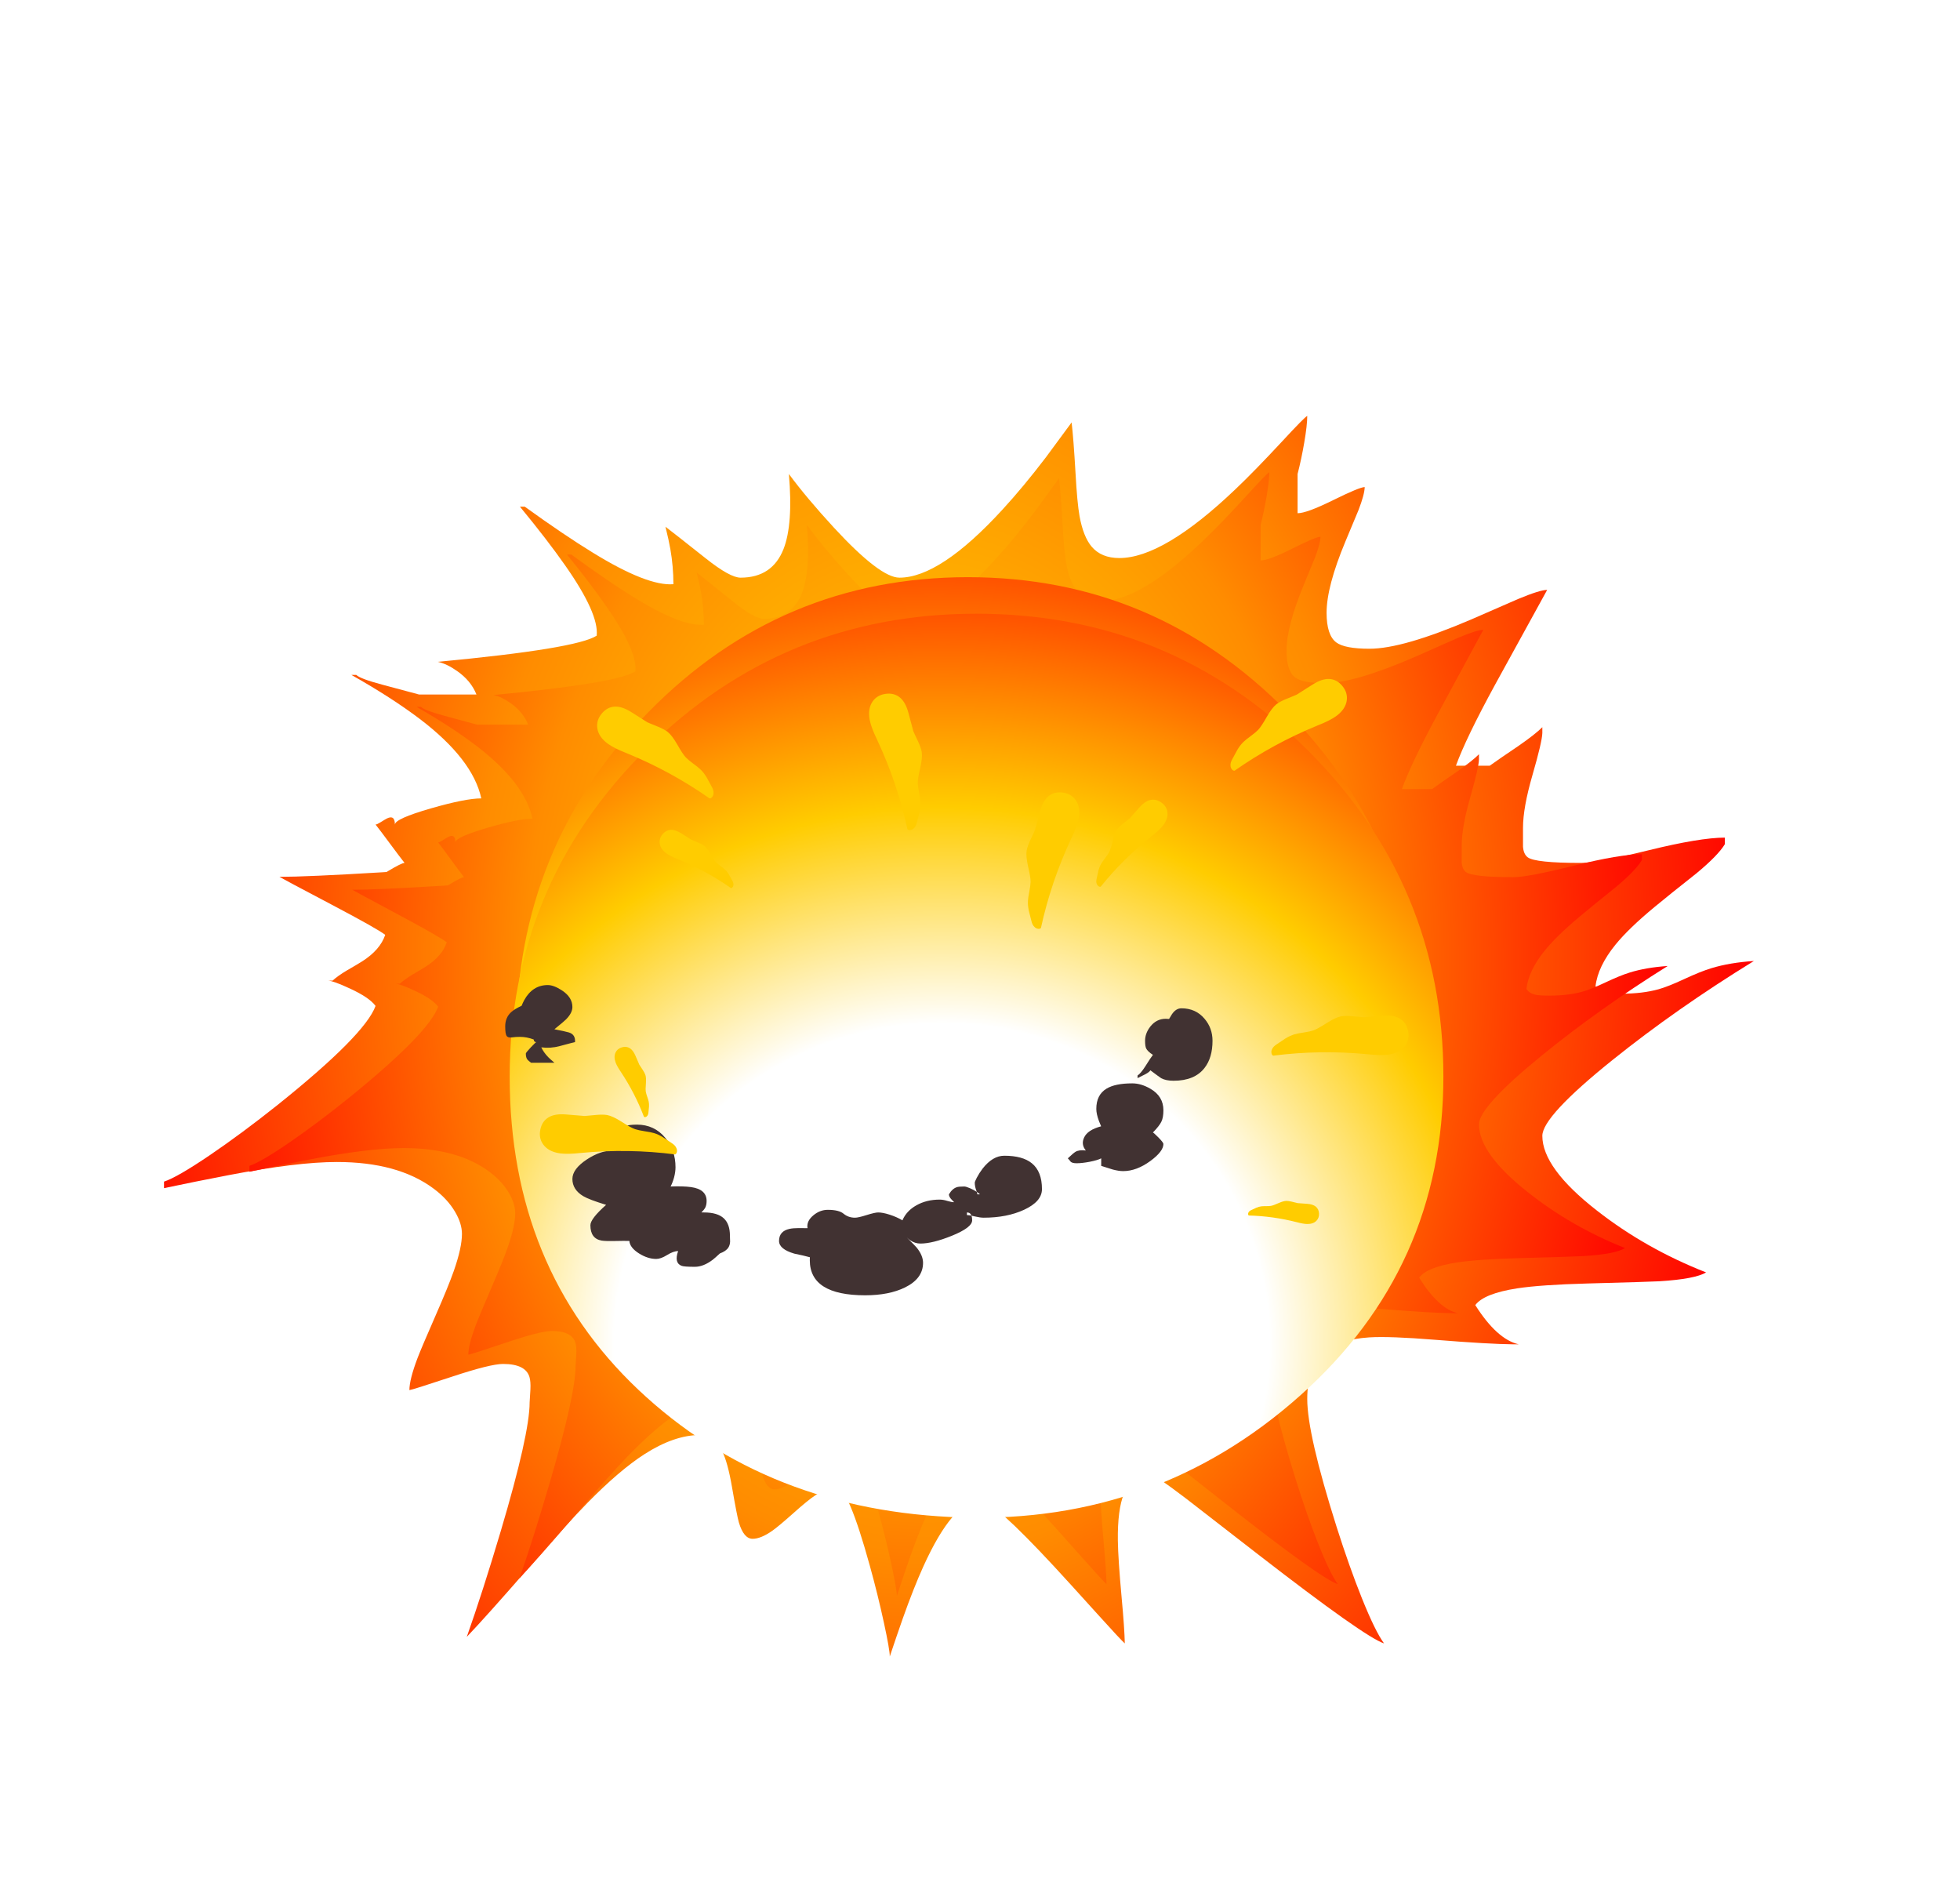 
<svg xmlns="http://www.w3.org/2000/svg" version="1.1" xmlns:xlink="http://www.w3.org/1999/xlink" preserveAspectRatio="none" x="0px" y="0px" width="625px" height="600px" viewBox="0 0 625 600">
<defs>
<radialGradient id="Gradient_1" gradientUnits="userSpaceOnUse" cx="0" cy="0" r="535.1" fx="0" fy="0" gradientTransform="matrix( 1, 0, 0, 1, 484.9,254.6) " spreadMethod="pad">
<stop  offset="0.392%" stop-color="#FFE000"/>

<stop  offset="53.333%" stop-color="#FF8C00"/>

<stop  offset="100%" stop-color="#FF0000"/>
</radialGradient>

<radialGradient id="Gradient_2" gradientUnits="userSpaceOnUse" cx="0" cy="0" r="270.75" fx="0" fy="0" gradientTransform="matrix( 1, 0, 0, 0.976, 155.55,262.45) " spreadMethod="pad">
<stop  offset="43.529%" stop-color="#FFFFFF"/>

<stop  offset="72.941%" stop-color="#FFCC00"/>

<stop  offset="99.216%" stop-color="#FF5400"/>
</radialGradient>

<filter id="Filter_1" x="-20%" y="-20%" width="140%" height="140%" color-interpolation-filters="sRGB">
<feColorMatrix in="SourceGraphic" type="matrix" values="1 0 0 0 0 0 1 0 0 0 0 0 1 0 0 0 0 0 0.35 0" result="result1"/>
</filter>

<filter id="Filter_2" x="-20%" y="-20%" width="140%" height="140%" color-interpolation-filters="sRGB">
<feColorMatrix in="SourceGraphic" type="matrix" values="1 0 0 0 0 0 1 0 0 0 0 0 1 0 0 0 0 0 0.37 0" result="result1"/>
</filter>

<g id="Duplicate_Items_Folder_Symbol_2_0_Layer0_0_FILL">
<path fill="url(#Gradient_1)" stroke="none" d="
M 1000.9 203.05
L 1000.9 199.95
Q 985.05 199.95 952 205.95 919 211.95 908.65 211.95 879.35 211.95 874.5 209.3 871.8 207.8 871.45 204.25 871.45 199.1 871.45 195.3 871.45 185.8 877.5 170.35 883.7 154.5 883.85 150.35
L 883.85 147.6
Q 879.4 150.9 868.6 156.45 855.95 162.75 850.15 165.85
L 828.45 165.85
Q 834.85 152.8 853.5 127.5 864.1 113.15 886.95 82.5 882.3 82.5 868.2 86.85 849.45 92.95 838.45 96.45 794.45 110.4 773.05 110.4 757.15 110.4 751.7 107.4 745.5 103.95 745.5 93.35 745.5 80.9 757.6 59.5 760.6 54.1 765.95 44.7 769.8 37.35 769.95 33.75 766.7 33.75 749.7 39.95 732.75 46.15 726.9 46.15
L 726.9 27.55
Q 729.4 20.35 731.15 12.75 733.1 4.4 733.1 0 731.25 0.7 717.3 11.85 699.35 26.15 686.95 34.85 640.75 67.4 612.6 67.4 601.05 67.4 594.85 62 589.5 57.3 587.1 47.6 585.55 41.2 584.5 27.05 583.2 10.55 582 3.1 566.25 18.9 565.45 19.7 550.95 33.75 537.7 44.4 497.65 76.7 471.6 76.7 459.2 76.7 429.6 53 412.1 38.95 400.7 27.55 403.5 51.4 397.25 63.15 390 76.7 369.7 76.7 363 76.7 347.55 67.65 326.15 55.1 321.55 52.55 323.7 58.95 324.7 63.2 326.65 71.5 326.65 79.8 310.05 80.8 275.1 64.9 256.55 56.5 231.35 43.05
L 228.25 43.05
Q 245.8 58.8 257.2 70.85 278.95 93.75 277.45 104.2 264.65 110.4 175.55 116.6 181.25 117.5 187.8 120.9 196.8 125.5 200.35 132.1
L 163.55 132.1
Q 162.65 131.9 140.05 127.45 125.8 124.65 123.25 122.8
L 120.15 122.8
Q 146 133.6 163.95 143.65 198.05 162.8 203.45 181.35 193.4 181.35 171.1 186.1 148.15 191 148.05 193.75 148.05 189.05 143 190.85 142.15 191.15 138.9 192.65 136.55 193.75 135.65 193.75 138.75 196.65 144.95 202.85 151.15 209.05 154.25 211.95 152.35 211.95 143.6 215.85 143.15 216.05 142.7 216.25 141.15 216.35 139.65 216.4 91.35 218.55 74 218.55 76.1 219.5 107.8 231.85 136.65 243.1 141.85 246.05 138.6 253.2 127 258.65 123.8 260.15 117.2 262.95 111.4 265.5 108.1 267.75
L 105.2 267.75
Q 108.55 267.85 119.05 271.45 131.6 275.7 135.65 279.75 128.9 293.5 72.65 326.8 49.9 340.2 29.3 350.55 8.35 361.05 0 363.05
L 0 366.15
Q 19.8 363.05 41.65 359.95 85.35 353.75 110.85 353.75 149.9 353.75 172.75 366.3 181.8 371.25 186.7 377.45 191.05 382.95 191.05 387.85 191.05 394.35 185.8 405.45 182.3 412.8 174.2 426.45 165.25 441.55 162.6 446.65 157.35 456.9 157.35 461.9 159.1 461.8 184.6 455.55 209.3 449.5 217.4 449.5 231.85 449.5 234.35 455.7 235.2 457.85 234.95 461.6 234.8 463.65 234.45 467.7 234.45 482.7 215.9 528.85 204.35 557.55 194.15 578.9 206.9 569 233.65 546.3 258.55 525.15 271.55 515.35 292.05 499.9 308.15 492.25 327.25 483.2 343.7 483.2 352.85 483.2 357.95 490.9 361.5 496.2 364.2 507.8 367.5 521.9 368.65 524.7 371.75 532.4 377.45 532.4 382.7 532.4 390.05 528.6 394.15 526.45 403.65 520.2 412.7 514.2 417.6 511.8 425.35 508 431.3 508 438.7 508 452.55 545.05 457.7 558.75 461.65 572.25 465.4 585 465.4 588.2 470.05 577.9 473.7 570.25 480.6 555.85 486.9 545.55 506.1 514.2 523.5 514.2 531.5 514.2 570.95 545.65 579.05 552.1 599.2 568.6 613.3 580.15 616.1 582 615.9 574.85 614.1 560.5 611.8 541.75 611.65 533.25 611.4 518.55 615.55 511 620.65 501.8 632.75 501.8 634.9 501.8 655.8 513.55 657.75 514.65 701.75 539.9 770 579 782.35 582 776.75 576.4 768.1 560.5 760.05 545.65 751.9 526.7 733.1 482.75 733.1 466.15 733.1 450.9 743.9 443.9 753.25 437.85 772.9 436.9 785.9 436.3 815.2 438.05 849.6 440.1 865.65 440.2
L 868.75 440.2
Q 854.8 437.9 840.85 421.6 846.35 416.1 867.8 413.65 882.95 411.95 912.8 411.35 953.05 410.55 958.85 410.3 981.8 409.25 988.85 406.1 950.1 394.85 918.8 376.75 883.85 356.6 883.85 341.35 883.85 332.1 929 305.3 969.85 281.05 1019.5 258.45 1004.05 259.2 992.3 261.85 985.35 263.4 974.75 267.05 964.6 270.55 958.35 271.85 948.1 273.95 934.6 273.95 927.35 273.95 924.55 273.5 920.05 272.8 917.95 270.45 919.4 261.05 930.75 250.7 939.35 242.9 955.8 232.85 965 227.2 982.65 216.9 996.55 208.4 1000.9 203.05 Z"/>
</g>

<g id="Duplicate_Items_Folder_exploscircle03_0_Layer0_0_FILL">
<path fill="url(#Gradient_2)" stroke="none" d="
M 286.8 48.75
Q 237.55 0 168 0 98.4 0 49.2 48.75 0 97.55 0 166.5 -0.001 235.454 46.35 279.25 92.762 323.035 162.75 325.15 232.788 327.265 284.4 281.35 336.001 235.446 336 166.5 336 97.55 286.8 48.75 Z"/>
</g>

<g id="Duplicate_Items_Folder_Explosion03_1_Layer1_0_FILL">
<path fill="#413232" stroke="none" d="
M -223.05 174.65
Q -230.6 174.5 -238.9 179.95 -247.45 185.6 -247.45 191.5 -247.45 197.8 -241.05 201.65 -237.5 203.75 -227.5 206.8 -236.8 215.05 -236.8 218.85 -236.8 226.8 -230.15 227.95 -227.85 228.3 -222.85 228.2 -216.4 228.05 -213.75 228.15 -213.45 232.15 -207.95 235.6 -202.8 238.8 -197.85 238.8 -195.15 238.8 -191.45 236.5 -187.7 234.15 -184.9 234.15 -187.35 241.1 -182.9 242.85 -181.45 243.45 -175 243.45 -169.95 243.45 -164.45 239.3 -163.1 238.25 -160.2 235.55 -156.55 234.2 -155.2 232.1 -154.25 230.65 -154.15 228.55 -154.25 226.15 -154.25 225.05 -154.25 218.2 -157.85 214.8 -161.6 211.3 -169.6 211.3
L -171.15 211.3
Q -169.55 209.7 -169 208.75 -168.05 207.05 -168.05 204.5 -168.05 197.6 -177.25 196.3 -182.05 195.65 -189.35 195.95 -188.15 193.65 -187.3 190.6 -186.45 187.35 -186.45 184.55 -186.45 174.4 -192.5 167.15 -199 159.35 -209.3 159.35 -217.9 159.35 -221.35 163 -224.9 166.8 -223.05 174.65
M -276 85.8
Q -276.85 87.4 -277.5 89.05 -281.6 90.95 -283.65 92.8 -287.2 96 -287.2 101.25 -287.2 105.55 -286.4 106.85 -285.7 107.95 -283.65 107.8 -280.65 107.4 -278.45 107.45 -274.45 107.45 -270.35 109
L -270.15 109.8
Q -269.75 110.55 -268.8 110.55 -269.1 110.55 -272.05 113.65 -275 116.8 -275 117.3 -275 119.75 -274.05 120.9 -273.45 121.6 -271.9 122.75
L -258.1 122.75
Q -261.05 120.2 -261.75 119.45 -264.5 116.6 -265.85 113.65 -260.3 114.35 -254.95 112.9 -246.6 110.65 -245.9 110.55 -245.55 106.1 -249.45 104.85 -251.8 104.15 -258.1 102.95 -252.25 98.2 -251.2 97.1 -247.45 93.3 -247.45 89.8 -247.45 84 -253.65 79.95 -258.5 76.8 -262 76.8 -271.05 76.8 -276 85.8
M 64.05 157.2
Q 64.55 158.45 65.35 160.35 57.4 162.45 55.3 166.95 53.35 171.05 56.3 174.65 52.3 174.15 50.15 175.45 48.8 176.3 45.65 179.3 46.45 180.1 47.4 181.35 48.4 182.2 50.85 182.2 53.95 182.2 58.5 181.35 63.3 180.4 65.4 179.3
L 65.4 183.75
Q 70.25 185.35 72.2 185.9 75.8 186.85 78.4 186.85 86.3 186.85 94.5 180.85 102.2 175.2 102.2 170.8 102.2 169.95 99.25 166.95 96.6 164.3 96 164 99.9 160 101.05 157.5 102.2 155.1 102.2 150.85 102.2 142.55 94.45 138.1 89 134.95 83.8 134.95 73.65 134.95 68.5 138.1 62.5 141.75 62.5 150.05 62.5 153 64.05 157.2
M 24.35 182.2
Q 18.9 177.75 8.05 177.75 1.2 177.75 -4.75 185.35 -6.7 187.9 -8.2 190.75 -9.4 193.1 -9.4 193.65 -9.4 195.85 -8.6 198 -8.35 198.65 -8.2 199.15 -7.2 199.8 -6.3 200.6
L -7.85 200.6
Q -7.85 200.25 -8.2 199.15 -10.05 197.9 -12.15 197 -14.6 195.95 -15.6 195.95 -18.85 195.95 -20 196.35 -22.7 197.2 -24.7 200.6 -24.7 201.65 -23.75 202.95 -23.15 203.7 -21.6 205.25 -23.05 205.25 -25.55 204.5 -28.1 203.7 -30.1 203.7 -38.05 203.7 -44.05 207.15 -49.8 210.4 -52.2 215.95 -55.6 213.95 -59.8 212.6 -63.85 211.3 -66.55 211.3 -68.45 211.3 -73.4 212.85 -78.3 214.4 -80.25 214.4 -84.15 214.4 -86.95 212.1 -89.7 209.75 -96.35 209.75 -101.05 209.75 -104.95 213.05 -109.05 216.5 -108.35 220.6 -109.8 220.65 -113.45 220.55 -116.8 220.55 -118.95 221 -125.2 222.35 -125.2 228.15 -125.2 233 -116.2 235.65 -110.15 236.9 -106.95 237.8 -107 238.6 -107 239.55 -107 260.3 -74.25 260.3 -60.15 260.3 -50.65 255.65 -40 250.4 -40 241.1 -40 236.75 -43.8 232.05 -44.45 231.25 -49.7 226 -48.45 227.2 -47.65 227.75 -44.75 229.7 -41.55 229.7 -34.4 229.7 -23.1 225.15 -10.95 220.25 -10.95 215.95 -10.95 214.25 -11.35 213.2 -13.1 212.85 -14.05 212.85
L -14.05 211.3
Q -12.05 211.3 -11.35 213.2 -10.45 213.4 -9.4 213.65 -6.2 214.4 -4.15 214.4 9.6 214.4 19.7 209.75 30.35 204.85 30.35 197.5 30.35 187.05 24.35 182.2
M 105.55 96.85
Q 104.5 96.75 103.55 96.75 98.1 96.75 94.45 101.35 91.35 105.35 91.35 109.75 91.35 112.95 92 114.3 92.85 116.05 96 118.1 94.85 119.5 91.4 125 88.8 129.05 86.9 130.3
L 86.9 131.85
Q 90 130.3 91.5 129.55 94.1 128.15 94.45 127.2 100.15 131.45 100.9 131.9 103.7 133.4 108.2 133.4 120.7 133.4 126.55 125.8 131.25 119.75 131.25 109.75 131.25 102.3 126.55 96.75 121.35 90.55 112.85 90.55 109.55 90.55 107.15 94.2 106.45 95.3 105.55 96.85 Z"/>
</g>

<g id="Duplicate_Items_Folder_Symbol_1_0_Layer0_0_FILL">
<path fill="#FFCC00" stroke="none" d="
M 51.45 27.55
Q 58.75 24.7 62.45 22.05 68 18.05 68.8 12.85 69.5 8.15 66.25 4.2 63 0.2 58.35 0 54.05 -0.15 48.55 3.35 39.35 9.2 39.25 9.25 38.35 9.7 33.1 11.8 29.3 13.35 27.2 14.95 24.6 17.05 21.6 22.25 18.3 28.1 16.45 30.05 15.05 31.5 12.1 33.7 8.95 36 7.7 37.25 5.8 39.05 4.1 41.9 3.4 43.05 1.25 47.15 -0.15 49.5 0.05 51.25 0.05 52.35 0.7 53.25 1.35 54.25 2.4 54.3 25.3 38.25 51.45 27.55 Z"/>
</g>
</defs>

<g transform="matrix( 0.539, 0, 0, 0.539, 315.9,272.65) ">
<g transform="matrix( 0.823, 0, 0, 1.13, -489.05,-259.85) ">
<g transform="matrix( 1.121, 0, 0, 1.104, 0,0) ">
<g transform="matrix( 1, 0, 0, 1, 0,0) ">
<use filter="url(#Filter_1)" xlink:href="#Duplicate_Items_Folder_Symbol_2_0_Layer0_0_FILL"/>
</g>
</g>

<g transform="matrix( 1, 0, 0, 1, 61.4,29.5) ">
<g transform="matrix( 1, 0, 0, 1, 0,0) ">
<use xlink:href="#Duplicate_Items_Folder_Symbol_2_0_Layer0_0_FILL"/>
</g>
</g>
</g>

<g transform="matrix( 1.591, 0, 0, 1.636, -280.7,-164.45) ">
<g transform="matrix( 1, 0, 0, 1, 0,0) ">
<use xlink:href="#Duplicate_Items_Folder_exploscircle03_0_Layer0_0_FILL"/>
</g>
</g>

<g transform="matrix( 1.644, 0, 0, 1.644, -284.55,-142.85) ">
<g transform="matrix( 1, 0, 0, 1, 0,0) ">
<use filter="url(#Filter_2)" xlink:href="#Duplicate_Items_Folder_exploscircle03_0_Layer0_0_FILL"/>
</g>
</g>

<g transform="matrix( 1, 0, 0, 1, 0,0) ">
<use xlink:href="#Duplicate_Items_Folder_Explosion03_1_Layer1_0_FILL"/>
</g>

<g transform="matrix( 1, 0, 0, 1, 141.85,-104.25) ">
<g transform="matrix( 1, 0, 0, 1, 0,0) ">
<use xlink:href="#Duplicate_Items_Folder_Symbol_1_0_Layer0_0_FILL"/>
</g>
</g>

<g transform="matrix( -1, 0, 0, 1, -163.9,-87.9) ">
<g transform="matrix( 1, 0, 0, 1, 0,0) ">
<use xlink:href="#Duplicate_Items_Folder_Symbol_1_0_Layer0_0_FILL"/>
</g>
</g>

<g transform="matrix( 0.885, 0.465, -0.465, 0.885, 190.25,69.4) ">
<g transform="matrix( 1, 0, 0, 1, 0,0) ">
<use xlink:href="#Duplicate_Items_Folder_Symbol_1_0_Layer0_0_FILL"/>
</g>
</g>

<g transform="matrix( -0.735, -0.678, -0.678, 0.735, -10.65,-53.6) ">
<g transform="matrix( 1, 0, 0, 1, 0,0) ">
<use xlink:href="#Duplicate_Items_Folder_Symbol_1_0_Layer0_0_FILL"/>
</g>
</g>

<g transform="matrix( -0.44, -0.299, -0.299, 0.44, -187.8,131.6) ">
<g transform="matrix( 1, 0, 0, 1, 0,0) ">
<use xlink:href="#Duplicate_Items_Folder_Symbol_1_0_Layer0_0_FILL"/>
</g>
</g>

<g transform="matrix( -0.634, 0, 0, 0.634, -152.15,-15) ">
<g transform="matrix( 1, 0, 0, 1, 0,0) ">
<use xlink:href="#Duplicate_Items_Folder_Symbol_1_0_Layer0_0_FILL"/>
</g>
</g>

<g transform="matrix( 0.726, -0.211, 0.211, 0.726, 51.9,-20.3) ">
<g transform="matrix( 1, 0, 0, 1, 0,0) ">
<use xlink:href="#Duplicate_Items_Folder_Symbol_1_0_Layer0_0_FILL"/>
</g>
</g>

<g transform="matrix( -0.885, 0.465, 0.465, 0.885, -209.75,127.8) ">
<g transform="matrix( 1, 0, 0, 1, 0,0) ">
<use xlink:href="#Duplicate_Items_Folder_Symbol_1_0_Layer0_0_FILL"/>
</g>
</g>

<g transform="matrix( 0.735, -0.678, 0.678, 0.735, -8.85,4.8) ">
<g transform="matrix( 1, 0, 0, 1, 0,0) ">
<use xlink:href="#Duplicate_Items_Folder_Symbol_1_0_Layer0_0_FILL"/>
</g>
</g>

<g transform="matrix( 0.412, 0.305, -0.305, 0.412, 168.25,190) ">
<g transform="matrix( 1, 0, 0, 1, 0,0) ">
<use xlink:href="#Duplicate_Items_Folder_Symbol_1_0_Layer0_0_FILL"/>
</g>
</g>
</g>
</svg>
